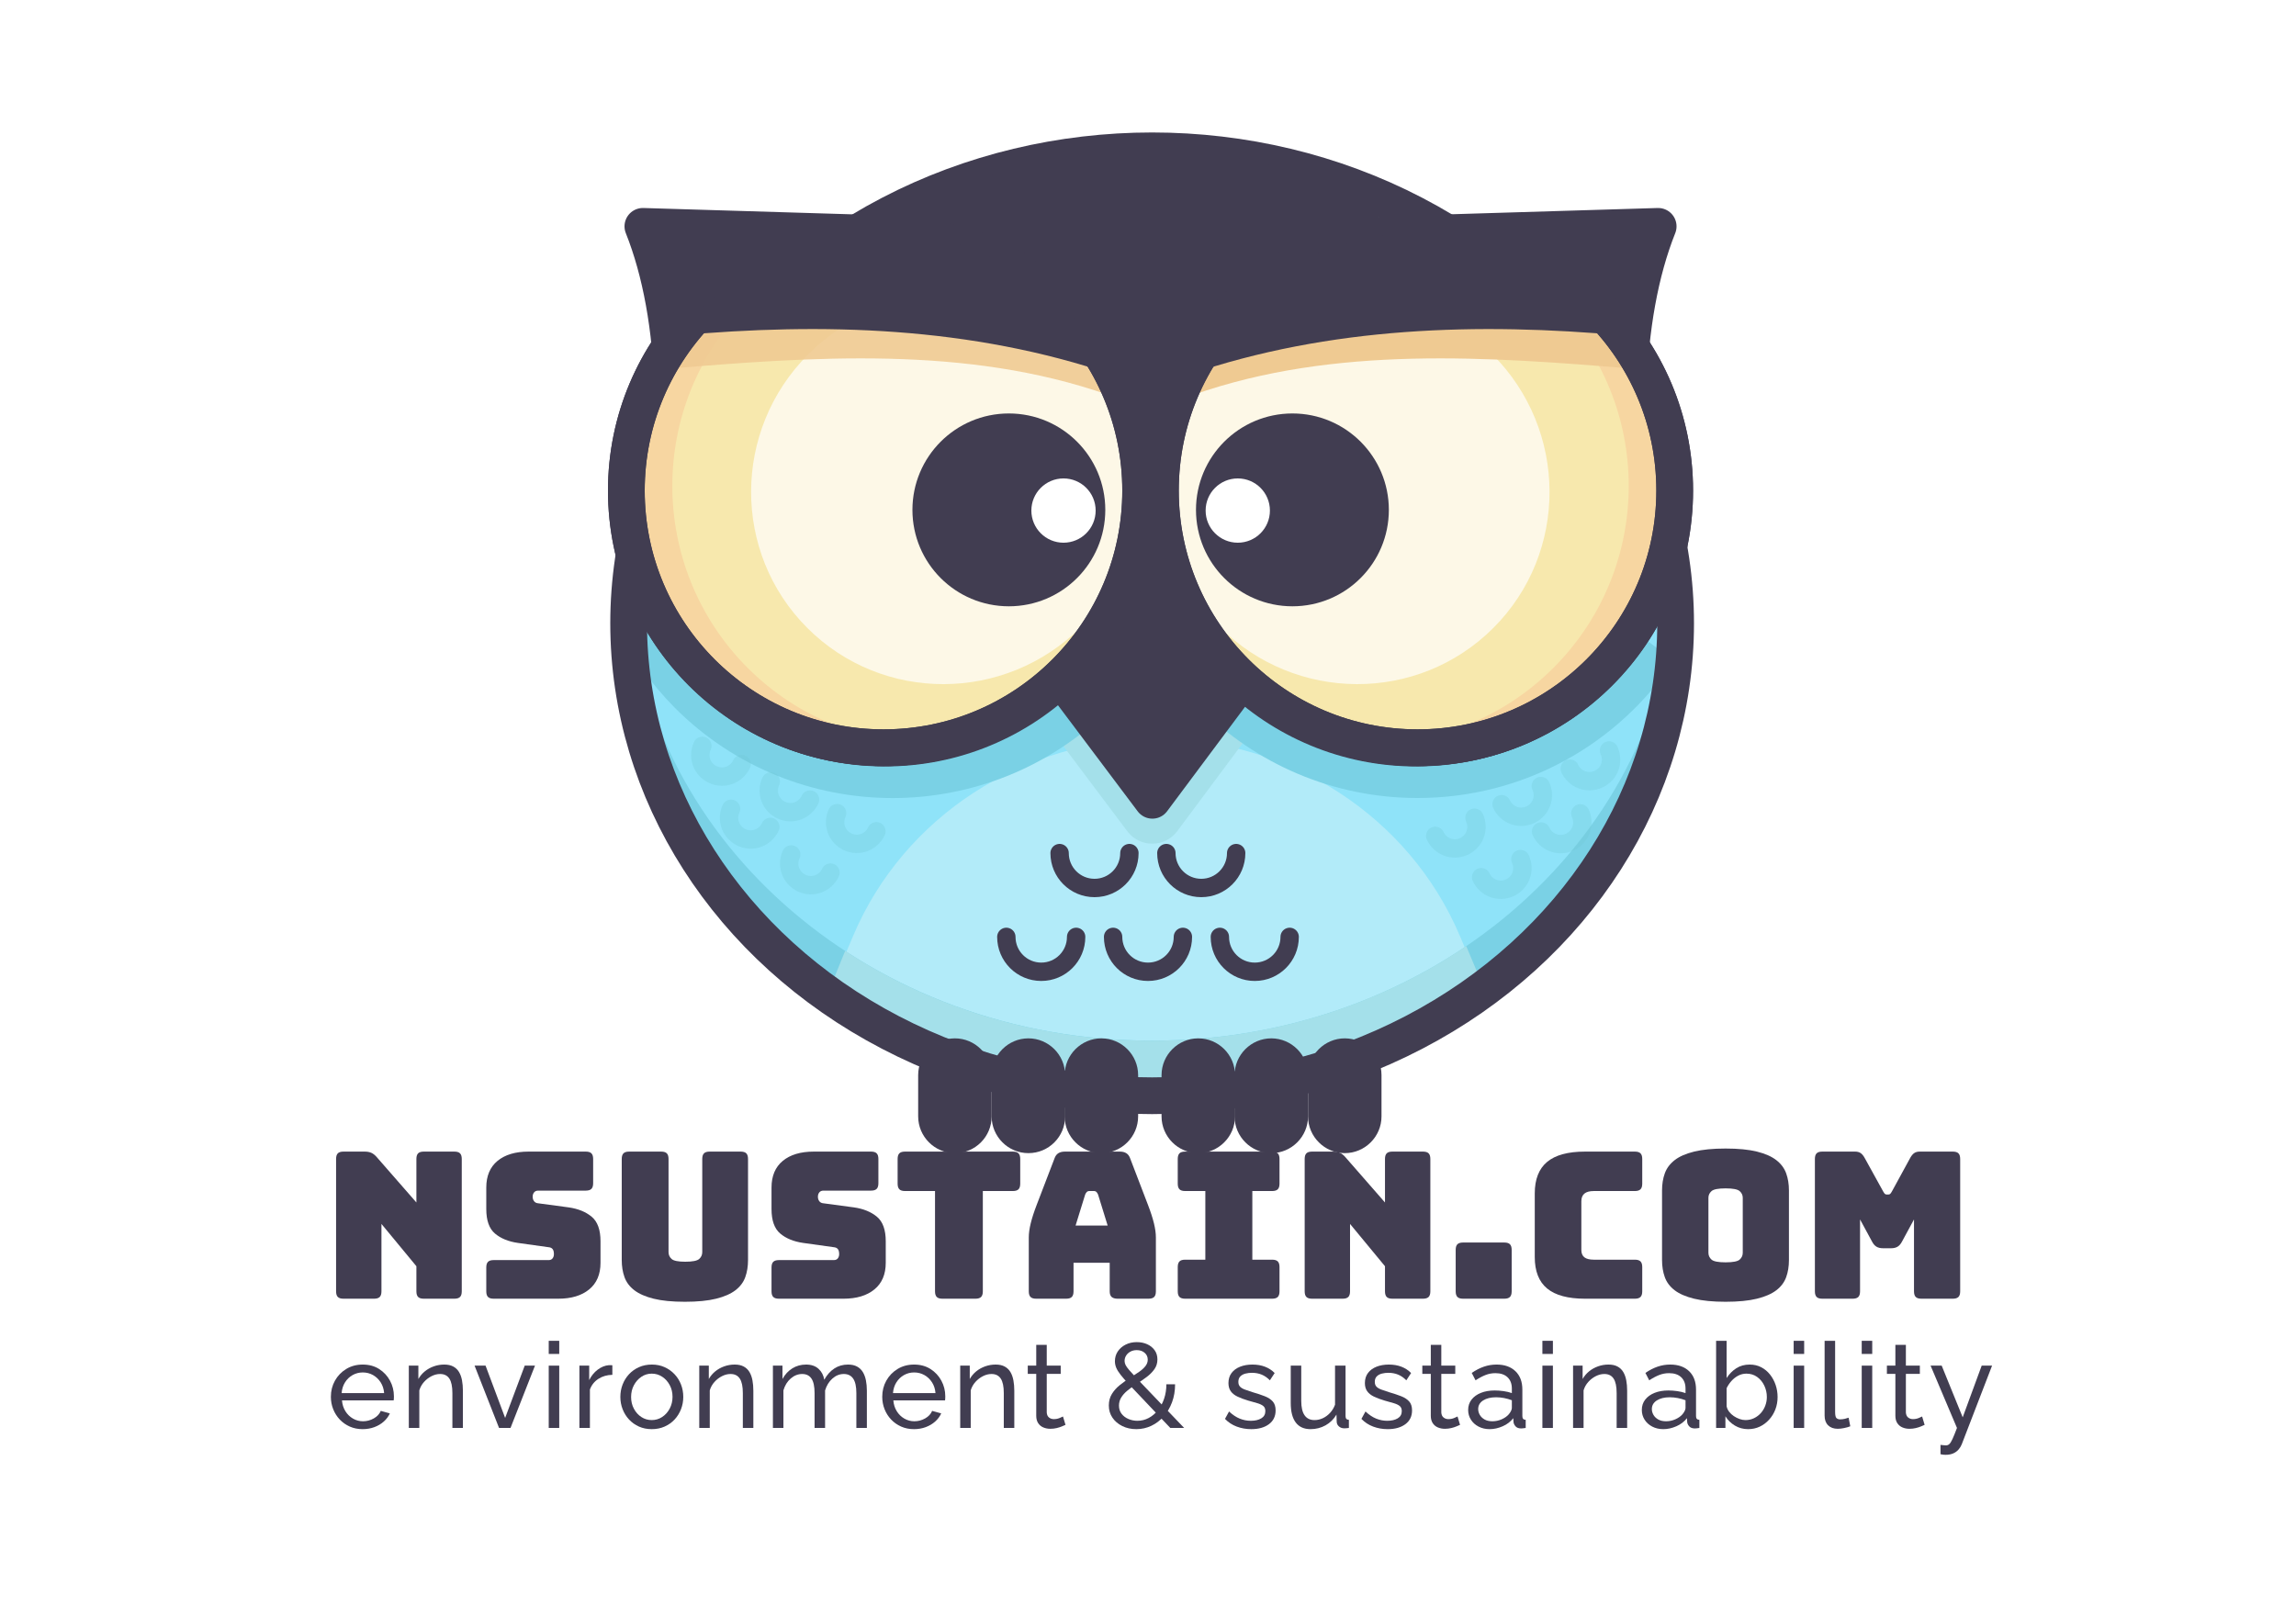 <?xml version="1.0" encoding="utf-8"?>
<svg viewBox="0 0 1000 700" style="enable-background:new 0 0 1000 1000;" xmlns="http://www.w3.org/2000/svg">
  <defs>
    <style type="text/css">
	.st0{opacity:0.7;fill:#FFFFFF;}
	.st1{fill:#413D51;}
	.st2{fill:#8FE3F9;}
	.st3{fill:#B2EBF9;}
	.st4{fill:#A4E0EA;}
	.st5{fill:#7AD1E5;}
	.st6{fill:none;stroke:#413D51;stroke-width:16;stroke-linecap:round;stroke-linejoin:round;stroke-miterlimit:10;}
	.st7{fill:#F7E8AD;}
	.st8{fill:#F7D6A1;}
	.st9{fill:#EFCA92;}
	.st10{fill:#FFFFFF;}
	.st11{opacity:0.89;fill:#EFCA92;}
	.st12{fill:none;stroke:#413D51;stroke-width:8;stroke-linecap:round;stroke-linejoin:round;stroke-miterlimit:10;}
	.st13{opacity:0.31;fill:none;stroke:#72C8D6;stroke-width:8;stroke-linecap:round;stroke-linejoin:round;stroke-miterlimit:10;}
</style>
  </defs>
  <rect class="st0" width="1000" height="700" style="opacity: 1;"/>
  <g transform="matrix(1, 0, 0, 1, 0, -216)">
    <ellipse id="XMLID_2_" class="st2" cx="501.8" cy="487.5" rx="228" ry="205.8"/>
    <ellipse id="XMLID_188_" class="st2" cx="501.8" cy="487.5" rx="228" ry="205.8"/>
    <path id="XMLID_193_" class="st3" d="M507.8,689.3c52.1,0,100.1-15.3,138.5-41l-10.5-24.7c-22-51.9-74.2-85.8-132.1-85.8l0,0 c-57.9,0-110.1,33.9-132.1,85.8l-8.6,20.4C402.3,672.3,452.8,689.3,507.8,689.3z"/>
    <path id="XMLID_189_" class="st4" d="M501.7,470.3l-43.6,64l32.9,43.8c5.4,7.2,16.3,7.2,21.7,0l32.6-43.8L501.7,470.3z"/>
    <path id="XMLID_192_" class="st5" d="M501.8,669.3c-121.5,0-220.7-85.7-227.6-193.8c-0.3,4-0.4,8-0.4,12 c0,113.6,102.1,205.8,228,205.8s228-92.1,228-205.8c0-4-0.1-8-0.4-12C722.5,583.6,623.2,669.3,501.8,669.3z"/>
    <path id="XMLID_76_" class="st4" d="M638.6,628.1c-38.1,25.8-85.5,41.2-136.8,41.2c-50,0-96.2-14.5-133.7-39.1l-5,12.3 c39.4,29.2,89.8,46.8,144.8,46.8c49.7,0,95.7-14.4,133.2-38.8c1.8-1.2,3.5-2.5,5.3-3.8L638.6,628.1z"/>
    <path id="XMLID_186_" class="st5" d="M268.2,488.2c6.4,13.1,15,25.3,25.8,36.2c52.3,52.3,137.2,52.3,189.5,0 c43.8-43.8,50.9-110.3,21.5-161.5"/>
    <path id="XMLID_185_" class="st5" d="M729,503.8c-24,36.1-65,59.8-111.6,59.8c-74,0-134-60-134-134c0-33,11.9-63.2,31.7-86.6"/>
    <ellipse id="XMLID_75_" class="st6" cx="501.8" cy="487.5" rx="228" ry="205.8"/>
    <polygon id="XMLID_74_" class="st1" points="501.7,442.3 458.1,506.3 501.9,564.6 545.4,506.3 &#9;"/>
    <polygon id="XMLID_73_" class="st6" points="501.7,442.3 458.1,506.3 501.9,564.6 545.4,506.3 &#9;"/>
    <path id="XMLID_72_" class="st1" d="M600.7,303.9c-30-14-64.1-21.9-100-21.9s-70,7.9-100,21.9v140.1h200V303.9z"/>
    <g id="XMLID_58_">
      <path id="XMLID_71_" class="st1" d="M613.5,317.9l108.7-3.3c-15.7,39.3-17.8,98.4-4.1,163c-17.4,36.8-54.4,62.9-97.9,64.2l0,0 c-61.8,1.9-113.5-46.7-115.3-108.6l0,0C503,371.4,551.6,319.8,613.5,317.9z"/>
      <path id="XMLID_70_" class="st6" d="M613.5,317.9l108.7-3.3c-15.7,39.3-17.8,98.4-4.1,163c-17.4,36.8-54.4,62.9-97.9,64.2l0,0 c-61.8,1.9-113.5-46.7-115.3-108.6l0,0C503,371.4,551.6,319.8,613.5,317.9z"/>
      <circle id="XMLID_69_" class="st7" cx="617.4" cy="429.7" r="112"/>
      <circle id="XMLID_5_" class="st7" cx="617.4" cy="429.7" r="112"/>
      <path id="XMLID_86_" class="st8" d="M696.6,350.5c-21.5-21.5-49.7-32.4-77.9-32.8c21.2,4.1,41.5,14.3,57.9,30.8 c43.7,43.7,43.7,114.6,0,158.4c-22.2,22.2-51.4,33.1-80.4,32.8c35.3,6.8,73.1-3.5,100.4-30.8C740.3,465.1,740.3,394.2,696.6,350.5 z"/>
      <ellipse id="XMLID_3_" transform="matrix(0.707 -0.707 0.707 0.707 -130.825 543.544)" class="st0" cx="590.7" cy="429.7" rx="84" ry="84.6"/>
      <path id="XMLID_12_" class="st9" d="M711.4,376.6c-3.1-4-9.1-15-12.8-18.7c-44-43.4-114.9-43-158.3,1.1 c-8.6,8.7-15.5,18.5-20.6,29C581.4,366.3,649,371.5,711.4,376.6z"/>
      <circle id="XMLID_68_" class="st6" cx="617.4" cy="429.7" r="112"/>
      <circle id="XMLID_67_" class="st6" cx="617.4" cy="429.7" r="112"/>
      <path id="XMLID_66_" class="st1" d="M706.7,362.1c-3.1-4-6.4-7.9-10.1-11.6c-43.7-43.7-114.6-43.7-158.4,0 c-8.7,8.7-15.6,18.4-20.8,28.8C579.4,358.1,644.3,356.5,706.7,362.1z"/>
      <circle id="XMLID_57_" class="st1" cx="562.9" cy="438.1" r="42"/>
      <circle id="XMLID_56_" class="st10" cx="539.1" cy="438.4" r="14"/>
    </g>
    <g id="XMLID_26_">
      <path id="XMLID_89_" class="st1" d="M388.8,317.9L280,314.6c15.7,39.3,17.8,98.4,4.1,163c17.4,36.8,54.4,62.9,97.9,64.2l0,0 c61.8,1.9,113.5-46.7,115.3-108.6l0,0C499.2,371.4,450.6,319.8,388.8,317.9z"/>
      <path id="XMLID_88_" class="st6" d="M388.8,317.9L280,314.6c15.7,39.3,17.8,98.4,4.1,163c17.4,36.8,54.4,62.9,97.9,64.2l0,0 c61.8,1.9,113.5-46.7,115.3-108.6l0,0C499.2,371.4,450.6,319.8,388.8,317.9z"/>
      <circle id="XMLID_87_" class="st7" cx="384.8" cy="429.7" r="112"/>
      <circle id="XMLID_84_" class="st7" cx="384.8" cy="429.7" r="112"/>
      <path id="XMLID_65_" class="st8" d="M305.6,350.5c21.5-21.5,49.7-32.4,77.9-32.8c-21.2,4.1-41.5,14.3-57.9,30.8 c-43.7,43.7-43.7,114.6,0,158.4c22.2,22.2,51.4,33.1,80.4,32.8c-35.3,6.8-73.1-3.5-100.4-30.8 C261.9,465.1,261.9,394.2,305.6,350.5z"/>
      <ellipse id="XMLID_64_" transform="matrix(0.707 -0.707 0.707 0.707 -183.302 416.852)" class="st0" cx="411.5" cy="429.7" rx="84.6" ry="84"/>
      <path id="XMLID_63_" class="st11" d="M290.9,376.6c3.1-4,9.1-15,12.8-18.7c44-43.4,114.9-43,158.3,1.1c8.6,8.7,15.5,18.5,20.6,29 C420.8,366.3,353.2,371.5,290.9,376.6z"/>
      <circle id="XMLID_62_" class="st6" cx="384.8" cy="429.7" r="112"/>
      <circle id="XMLID_61_" class="st6" cx="384.8" cy="429.7" r="112"/>
      <path id="XMLID_60_" class="st1" d="M295.6,362.1c3.1-4,6.4-7.9,10.1-11.6c43.7-43.7,114.6-43.7,158.4,0 c8.7,8.7,15.6,18.4,20.8,28.8C422.9,358.1,357.9,356.5,295.6,362.1z"/>
      <circle id="XMLID_59_" class="st1" cx="439.4" cy="438.1" r="42"/>
      <circle id="XMLID_37_" class="st10" cx="463.2" cy="438.4" r="14"/>
    </g>
    <path id="XMLID_19_" class="st1" d="M447.9,718.3L447.9,718.3c-8.8,0-16-7.2-16-16v-18c0-8.8,7.2-16,16-16h0c8.8,0,16,7.2,16,16v18 C463.9,711.1,456.8,718.3,447.9,718.3z"/>
    <path id="XMLID_17_" class="st1" d="M415.9,718.3L415.9,718.3c-8.8,0-16-7.2-16-16v-18c0-8.8,7.2-16,16-16h0c8.8,0,16,7.2,16,16v18 C431.9,711.1,424.8,718.3,415.9,718.3z"/>
    <path id="XMLID_16_" class="st1" d="M479.7,718.3L479.7,718.3c-8.8,0-16-7.2-16-16v-18c0-8.8,7.2-16,16-16h0c8.8,0,16,7.2,16,16v18 C495.7,711.1,488.5,718.3,479.7,718.3z"/>
    <path id="XMLID_15_" class="st1" d="M521.9,718.3L521.9,718.3c-8.8,0-16-7.2-16-16v-18c0-8.8,7.2-16,16-16h0c8.8,0,16,7.2,16,16v18 C537.9,711.1,530.7,718.3,521.9,718.3z"/>
    <path id="XMLID_14_" class="st1" d="M553.7,718.3L553.7,718.3c-8.8,0-16-7.2-16-16v-18c0-8.8,7.2-16,16-16h0c8.8,0,16,7.2,16,16v18 C569.7,711.1,562.5,718.3,553.7,718.3z"/>
    <path id="XMLID_13_" class="st1" d="M585.7,718.3L585.7,718.3c-8.8,0-16-7.2-16-16v-18c0-8.8,7.2-16,16-16h0c8.8,0,16,7.2,16,16v18 C601.7,711.1,594.5,718.3,585.7,718.3z"/>
    <path id="XMLID_11_" class="st12" d="M491.9,587.6c0,8.4-6.8,15.2-15.2,15.2c-8.4,0-15.2-6.8-15.2-15.2"/>
    <path id="XMLID_9_" class="st12" d="M538.4,587.6c0,8.4-6.8,15.2-15.2,15.2c-8.4,0-15.2-6.8-15.2-15.2"/>
    <path id="XMLID_10_" class="st13" d="M323,548.8c-2.2,4.7-7.7,6.8-12.5,4.6s-6.8-7.7-4.6-12.5"/>
    <path id="XMLID_1_" class="st13" d="M352.8,564.3c-2.2,4.7-7.7,6.8-12.5,4.6c-4.7-2.2-6.8-7.7-4.6-12.5"/>
    <path id="XMLID_78_" class="st13" d="M335.5,576.2c-2.2,4.7-7.7,6.8-12.5,4.6c-4.7-2.2-6.8-7.7-4.6-12.5"/>
    <path id="XMLID_77_" class="st13" d="M361.7,596.1c-2.2,4.7-7.7,6.8-12.5,4.6c-4.7-2.2-6.8-7.7-4.6-12.5"/>
    <path id="XMLID_79_" class="st13" d="M381.7,578.1c-2.2,4.7-7.7,6.8-12.5,4.6c-4.7-2.2-6.8-7.7-4.6-12.5"/>
    <path id="XMLID_85_" class="st13" d="M683.7,550.8c2.2,4.7,7.7,6.8,12.5,4.6s6.8-7.7,4.6-12.5"/>
    <path id="XMLID_83_" class="st13" d="M654,566.3c2.2,4.7,7.7,6.8,12.5,4.6c4.7-2.2,6.8-7.7,4.6-12.5"/>
    <path id="XMLID_82_" class="st13" d="M671.2,578.2c2.2,4.7,7.7,6.8,12.5,4.6c4.7-2.2,6.8-7.7,4.6-12.5"/>
    <path id="XMLID_81_" class="st13" d="M645.1,598.1c2.2,4.7,7.7,6.8,12.5,4.6c4.7-2.2,6.8-7.7,4.6-12.5"/>
    <path id="XMLID_80_" class="st13" d="M625.1,580.1c2.2,4.7,7.7,6.8,12.5,4.6c4.7-2.2,6.8-7.7,4.6-12.5"/>
    <path id="XMLID_8_" class="st12" d="M468.7,624.1c0,8.4-6.8,15.2-15.2,15.2c-8.4,0-15.2-6.8-15.2-15.2"/>
    <path id="XMLID_7_" class="st12" d="M515.2,624.1c0,8.4-6.8,15.2-15.2,15.2s-15.2-6.8-15.2-15.2"/>
    <path id="XMLID_6_" class="st12" d="M561.7,624.1c0,8.4-6.8,15.2-15.2,15.2c-8.4,0-15.2-6.8-15.2-15.2"/>
  </g>
  <path d="M 162.934 565.709 L 149.584 565.709 Q 147.893 565.709 147.136 564.952 Q 146.38 564.196 146.38 562.505 L 146.38 504.833 Q 146.38 503.142 147.136 502.385 Q 147.893 501.629 149.584 501.629 L 158.84 501.629 Q 160.531 501.629 161.732 502.163 Q 162.934 502.697 164.091 504.032 L 181.357 523.79 L 181.357 504.833 Q 181.357 503.142 182.113 502.385 Q 182.87 501.629 184.561 501.629 L 197.911 501.629 Q 199.602 501.629 200.358 502.385 Q 201.115 503.142 201.115 504.833 L 201.115 562.505 Q 201.115 564.196 200.358 564.952 Q 199.602 565.709 197.911 565.709 L 184.561 565.709 Q 182.87 565.709 182.113 564.952 Q 181.357 564.196 181.357 562.505 L 181.357 551.558 L 166.138 533.135 L 166.138 562.505 Q 166.138 564.196 165.381 564.952 Q 164.625 565.709 162.934 565.709 Z" style="fill: rgb(65, 61, 81); white-space: pre;"/>
  <path d="M 243.122 565.709 L 214.998 565.709 Q 213.307 565.709 212.55 564.952 Q 211.794 564.196 211.794 562.505 L 211.794 552.092 Q 211.794 550.401 212.55 549.644 Q 213.307 548.888 214.998 548.888 L 238.939 548.888 Q 240.096 548.888 240.674 548.131 Q 241.253 547.375 241.253 546.307 Q 241.253 544.794 240.674 544.082 Q 240.096 543.37 238.939 543.281 L 225.589 541.412 Q 219.359 540.522 215.576 537.318 Q 211.794 534.114 211.794 526.638 L 211.794 517.293 Q 211.794 509.728 216.689 505.678 Q 221.584 501.629 230.217 501.629 L 255.137 501.629 Q 256.828 501.629 257.584 502.385 Q 258.341 503.142 258.341 504.833 L 258.341 515.424 Q 258.341 517.115 257.584 517.871 Q 256.828 518.628 255.137 518.628 L 234.4 518.628 Q 233.243 518.628 232.62 519.384 Q 231.997 520.141 231.997 521.298 Q 231.997 522.455 232.62 523.256 Q 233.243 524.057 234.4 524.146 L 247.661 525.926 Q 253.891 526.816 257.718 530.02 Q 261.545 533.224 261.545 540.7 L 261.545 550.045 Q 261.545 557.61 256.605 561.659 Q 251.666 565.709 243.122 565.709 Z" style="fill: rgb(65, 61, 81); white-space: pre;"/>
  <path d="M 325.796 548.888 Q 325.796 552.982 324.595 556.319 Q 323.393 559.657 320.323 562.015 Q 317.252 564.374 311.912 565.709 Q 306.572 567.044 298.295 567.044 Q 290.018 567.044 284.678 565.709 Q 279.338 564.374 276.268 562.015 Q 273.197 559.657 271.996 556.319 Q 270.794 552.982 270.794 548.888 L 270.794 504.833 Q 270.794 503.142 271.551 502.385 Q 272.307 501.629 273.998 501.629 L 287.971 501.629 Q 289.662 501.629 290.419 502.385 Q 291.175 503.142 291.175 504.833 L 291.175 545.417 Q 291.175 547.197 292.51 548.398 Q 293.845 549.6 298.473 549.6 Q 303.19 549.6 304.525 548.398 Q 305.86 547.197 305.86 545.417 L 305.86 504.833 Q 305.86 503.142 306.617 502.385 Q 307.373 501.629 309.064 501.629 L 322.592 501.629 Q 324.283 501.629 325.04 502.385 Q 325.796 503.142 325.796 504.833 Z" style="fill: rgb(65, 61, 81); white-space: pre;"/>
  <path d="M 367.356 565.709 L 339.232 565.709 Q 337.541 565.709 336.785 564.952 Q 336.028 564.196 336.028 562.505 L 336.028 552.092 Q 336.028 550.401 336.785 549.644 Q 337.541 548.888 339.232 548.888 L 363.173 548.888 Q 364.33 548.888 364.909 548.131 Q 365.487 547.375 365.487 546.307 Q 365.487 544.794 364.909 544.082 Q 364.33 543.37 363.173 543.281 L 349.823 541.412 Q 343.593 540.522 339.811 537.318 Q 336.028 534.114 336.028 526.638 L 336.028 517.293 Q 336.028 509.728 340.923 505.678 Q 345.818 501.629 354.451 501.629 L 379.371 501.629 Q 381.062 501.629 381.819 502.385 Q 382.575 503.142 382.575 504.833 L 382.575 515.424 Q 382.575 517.115 381.819 517.871 Q 381.062 518.628 379.371 518.628 L 358.634 518.628 Q 357.477 518.628 356.854 519.384 Q 356.231 520.141 356.231 521.298 Q 356.231 522.455 356.854 523.256 Q 357.477 524.057 358.634 524.146 L 371.895 525.926 Q 378.125 526.816 381.952 530.02 Q 385.779 533.224 385.779 540.7 L 385.779 550.045 Q 385.779 557.61 380.84 561.659 Q 375.9 565.709 367.356 565.709 Z" style="fill: rgb(65, 61, 81); white-space: pre;"/>
  <path d="M 424.859 565.709 L 410.441 565.709 Q 408.75 565.709 407.993 564.952 Q 407.237 564.196 407.237 562.505 L 407.237 518.806 L 394.154 518.806 Q 392.463 518.806 391.706 518.049 Q 390.95 517.293 390.95 515.602 L 390.95 504.833 Q 390.95 503.142 391.706 502.385 Q 392.463 501.629 394.154 501.629 L 441.146 501.629 Q 442.837 501.629 443.593 502.385 Q 444.35 503.142 444.35 504.833 L 444.35 515.602 Q 444.35 517.293 443.593 518.049 Q 442.837 518.806 441.146 518.806 L 428.063 518.806 L 428.063 562.505 Q 428.063 564.196 427.306 564.952 Q 426.55 565.709 424.859 565.709 Z" style="fill: rgb(65, 61, 81); white-space: pre;"/>
  <path d="M 472.64 520.319 L 468.457 533.847 L 482.43 533.847 L 478.247 520.319 Q 477.891 519.518 477.491 519.162 Q 477.09 518.806 476.556 518.806 L 474.331 518.806 Q 473.797 518.806 473.397 519.162 Q 472.996 519.518 472.64 520.319 Z M 467.567 562.505 Q 467.567 564.196 466.811 564.952 Q 466.054 565.709 464.363 565.709 L 451.28 565.709 Q 449.589 565.709 448.833 564.952 Q 448.076 564.196 448.076 562.505 L 448.076 539.009 Q 448.076 536.339 448.922 532.868 Q 449.767 529.397 451.547 524.769 L 459.29 504.566 Q 459.824 503.053 460.937 502.341 Q 462.049 501.629 463.829 501.629 L 487.77 501.629 Q 489.461 501.629 490.574 502.341 Q 491.686 503.053 492.22 504.566 L 499.963 524.769 Q 501.743 529.397 502.589 532.868 Q 503.434 536.339 503.434 539.009 L 503.434 562.505 Q 503.434 564.196 502.678 564.952 Q 501.921 565.709 500.23 565.709 L 486.791 565.709 Q 485.011 565.709 484.166 564.952 Q 483.32 564.196 483.32 562.505 L 483.32 550.045 L 467.567 550.045 Z" style="fill: rgb(65, 61, 81); white-space: pre;"/>
  <path d="M 516.16 565.709 Q 514.469 565.709 513.713 564.952 Q 512.956 564.196 512.956 562.505 L 512.956 551.914 Q 512.956 550.223 513.713 549.466 Q 514.469 548.71 516.16 548.71 L 524.971 548.71 L 524.971 518.806 L 516.16 518.806 Q 514.469 518.806 513.713 518.049 Q 512.956 517.293 512.956 515.602 L 512.956 504.833 Q 512.956 503.142 513.713 502.385 Q 514.469 501.629 516.16 501.629 L 554.074 501.629 Q 555.765 501.629 556.522 502.385 Q 557.278 503.142 557.278 504.833 L 557.278 515.602 Q 557.278 517.293 556.522 518.049 Q 555.765 518.806 554.074 518.806 L 545.441 518.806 L 545.441 548.71 L 554.074 548.71 Q 555.765 548.71 556.522 549.466 Q 557.278 550.223 557.278 551.914 L 557.278 562.505 Q 557.278 564.196 556.522 564.952 Q 555.765 565.709 554.074 565.709 Z" style="fill: rgb(65, 61, 81); white-space: pre;"/>
  <path d="M 584.793 565.709 L 571.443 565.709 Q 569.752 565.709 568.996 564.952 Q 568.239 564.196 568.239 562.505 L 568.239 504.833 Q 568.239 503.142 568.996 502.385 Q 569.752 501.629 571.443 501.629 L 580.699 501.629 Q 582.39 501.629 583.592 502.163 Q 584.793 502.697 585.95 504.032 L 603.216 523.79 L 603.216 504.833 Q 603.216 503.142 603.973 502.385 Q 604.729 501.629 606.42 501.629 L 619.77 501.629 Q 621.461 501.629 622.218 502.385 Q 622.974 503.142 622.974 504.833 L 622.974 562.505 Q 622.974 564.196 622.218 564.952 Q 621.461 565.709 619.77 565.709 L 606.42 565.709 Q 604.729 565.709 603.973 564.952 Q 603.216 564.196 603.216 562.505 L 603.216 551.558 L 587.997 533.135 L 587.997 562.505 Q 587.997 564.196 587.241 564.952 Q 586.484 565.709 584.793 565.709 Z" style="fill: rgb(65, 61, 81); white-space: pre;"/>
  <path d="M 655.191 565.709 L 637.213 565.709 Q 635.522 565.709 634.766 564.952 Q 634.009 564.196 634.009 562.505 L 634.009 544.438 Q 634.009 542.747 634.766 541.99 Q 635.522 541.234 637.213 541.234 L 655.191 541.234 Q 656.882 541.234 657.639 541.99 Q 658.395 542.747 658.395 544.438 L 658.395 562.505 Q 658.395 564.196 657.639 564.952 Q 656.882 565.709 655.191 565.709 Z" style="fill: rgb(65, 61, 81); white-space: pre;"/>
  <path d="M 712.058 565.709 L 690.342 565.709 Q 679.217 565.709 673.832 561.259 Q 668.448 556.809 668.448 547.553 L 668.448 519.874 Q 668.448 510.618 673.832 506.123 Q 679.217 501.629 690.342 501.629 L 712.058 501.629 Q 713.749 501.629 714.505 502.385 Q 715.262 503.142 715.262 504.833 L 715.262 515.602 Q 715.262 517.293 714.505 518.049 Q 713.749 518.806 712.058 518.806 L 694.169 518.806 Q 691.41 518.806 690.075 519.918 Q 688.74 521.031 688.74 523.256 L 688.74 544.438 Q 688.74 546.663 690.075 547.686 Q 691.41 548.71 694.169 548.71 L 712.058 548.71 Q 713.749 548.71 714.505 549.466 Q 715.262 550.223 715.262 551.914 L 715.262 562.505 Q 715.262 564.196 714.505 564.952 Q 713.749 565.709 712.058 565.709 Z" style="fill: rgb(65, 61, 81); white-space: pre;"/>
  <path d="M 779.154 548.888 Q 779.154 552.982 777.953 556.319 Q 776.751 559.657 773.681 562.015 Q 770.61 564.374 765.226 565.709 Q 759.841 567.044 751.564 567.044 Q 743.287 567.044 737.858 565.709 Q 732.429 564.374 729.359 562.015 Q 726.288 559.657 725.087 556.319 Q 723.885 552.982 723.885 548.888 L 723.885 518.539 Q 723.885 514.445 725.087 511.107 Q 726.288 507.77 729.359 505.367 Q 732.429 502.964 737.858 501.629 Q 743.287 500.294 751.564 500.294 Q 759.841 500.294 765.226 501.629 Q 770.61 502.964 773.681 505.367 Q 776.751 507.77 777.953 511.107 Q 779.154 514.445 779.154 518.539 Z M 744.088 545.684 Q 744.088 547.464 745.423 548.665 Q 746.758 549.867 751.564 549.867 Q 756.37 549.867 757.705 548.665 Q 759.04 547.464 759.04 545.684 L 759.04 521.743 Q 759.04 520.052 757.705 518.85 Q 756.37 517.649 751.564 517.649 Q 746.758 517.649 745.423 518.85 Q 744.088 520.052 744.088 521.743 Z" style="fill: rgb(65, 61, 81); white-space: pre;"/>
  <path d="M 806.923 565.709 L 793.662 565.709 Q 791.971 565.709 791.215 564.952 Q 790.458 564.196 790.458 562.505 L 790.458 504.833 Q 790.458 503.142 791.215 502.385 Q 791.971 501.629 793.662 501.629 L 807.991 501.629 Q 809.415 501.629 810.35 502.252 Q 811.284 502.875 812.085 504.299 L 820.095 518.806 Q 820.54 519.607 820.852 519.963 Q 821.163 520.319 821.697 520.319 L 822.498 520.319 Q 823.032 520.319 823.344 519.963 Q 823.655 519.607 824.1 518.806 L 832.021 504.299 Q 832.822 502.875 833.757 502.252 Q 834.691 501.629 836.115 501.629 L 850.533 501.629 Q 852.224 501.629 852.981 502.385 Q 853.737 503.142 853.737 504.833 L 853.737 562.505 Q 853.737 564.196 852.981 564.952 Q 852.224 565.709 850.533 565.709 L 836.827 565.709 Q 835.136 565.709 834.38 564.952 Q 833.623 564.196 833.623 562.505 L 833.623 531.177 L 828.372 540.878 Q 827.571 542.391 826.459 543.058 Q 825.346 543.726 823.655 543.726 L 820.095 543.726 Q 818.404 543.726 817.292 543.058 Q 816.179 542.391 815.378 540.878 L 810.127 531.177 L 810.127 562.505 Q 810.127 564.196 809.371 564.952 Q 808.614 565.709 806.923 565.709 Z" style="fill: rgb(65, 61, 81); white-space: pre;"/>
  <path d="M 157.943 622.528 Q 154.875 622.528 152.353 621.41 Q 149.831 620.292 147.985 618.342 Q 146.139 616.392 145.125 613.844 Q 144.111 611.296 144.111 608.436 Q 144.111 604.588 145.879 601.416 Q 147.647 598.244 150.793 596.32 Q 153.939 594.396 157.995 594.396 Q 162.103 594.396 165.145 596.346 Q 168.187 598.296 169.877 601.442 Q 171.567 604.588 171.567 608.228 Q 171.567 608.748 171.541 609.242 Q 171.515 609.736 171.463 609.996 L 148.947 609.996 Q 149.155 612.648 150.429 614.702 Q 151.703 616.756 153.731 617.926 Q 155.759 619.096 158.099 619.096 Q 160.595 619.096 162.805 617.848 Q 165.015 616.6 165.847 614.572 L 169.799 615.664 Q 168.915 617.64 167.173 619.2 Q 165.431 620.76 163.065 621.644 Q 160.699 622.528 157.943 622.528 Z M 148.791 606.824 L 167.303 606.824 Q 167.095 604.172 165.795 602.144 Q 164.495 600.116 162.467 598.972 Q 160.439 597.828 157.995 597.828 Q 155.603 597.828 153.575 598.972 Q 151.547 600.116 150.273 602.144 Q 148.999 604.172 148.791 606.824 Z" style="fill: rgb(65, 61, 81); white-space: pre;"/>
  <path d="M 201.612 622.008 L 197.036 622.008 L 197.036 606.824 Q 197.036 602.508 195.71 600.506 Q 194.384 598.504 191.68 598.504 Q 189.808 598.504 187.962 599.44 Q 186.116 600.376 184.686 601.962 Q 183.256 603.548 182.632 605.628 L 182.632 622.008 L 178.056 622.008 L 178.056 594.864 L 182.216 594.864 L 182.216 600.688 Q 183.308 598.764 185.024 597.36 Q 186.74 595.956 188.924 595.176 Q 191.108 594.396 193.5 594.396 Q 195.84 594.396 197.426 595.254 Q 199.012 596.112 199.922 597.646 Q 200.832 599.18 201.222 601.26 Q 201.612 603.34 201.612 605.784 Z" style="fill: rgb(65, 61, 81); white-space: pre;"/>
  <path d="M 217.356 622.008 L 206.696 594.864 L 211.48 594.864 L 220.008 617.64 L 228.536 594.864 L 233.008 594.864 L 222.348 622.008 Z" style="fill: rgb(65, 61, 81); white-space: pre;"/>
  <path d="M 238.993 622.008 L 238.993 594.864 L 243.569 594.864 L 243.569 622.008 Z M 238.993 589.768 L 238.993 584.048 L 243.569 584.048 L 243.569 589.768 Z" style="fill: rgb(65, 61, 81); white-space: pre;"/>
  <path d="M 266.705 598.868 Q 263.273 598.92 260.647 600.61 Q 258.021 602.3 256.929 605.264 L 256.929 622.008 L 252.353 622.008 L 252.353 594.864 L 256.617 594.864 L 256.617 601.156 Q 258.021 598.348 260.335 596.606 Q 262.649 594.864 265.197 594.656 Q 265.717 594.656 266.081 594.656 Q 266.445 594.656 266.705 594.708 Z" style="fill: rgb(65, 61, 81); white-space: pre;"/>
  <path d="M 283.865 622.528 Q 280.797 622.528 278.301 621.41 Q 275.805 620.292 273.985 618.342 Q 272.165 616.392 271.177 613.844 Q 270.189 611.296 270.189 608.488 Q 270.189 605.628 271.177 603.08 Q 272.165 600.532 273.985 598.582 Q 275.805 596.632 278.327 595.514 Q 280.849 594.396 283.917 594.396 Q 286.933 594.396 289.429 595.514 Q 291.925 596.632 293.771 598.582 Q 295.617 600.532 296.605 603.08 Q 297.593 605.628 297.593 608.488 Q 297.593 611.296 296.605 613.844 Q 295.617 616.392 293.797 618.342 Q 291.977 620.292 289.455 621.41 Q 286.933 622.528 283.865 622.528 Z M 274.869 608.54 Q 274.869 611.348 276.091 613.636 Q 277.313 615.924 279.341 617.25 Q 281.369 618.576 283.865 618.576 Q 286.361 618.576 288.415 617.224 Q 290.469 615.872 291.691 613.558 Q 292.913 611.244 292.913 608.436 Q 292.913 605.628 291.691 603.34 Q 290.469 601.052 288.415 599.7 Q 286.361 598.348 283.865 598.348 Q 281.369 598.348 279.341 599.726 Q 277.313 601.104 276.091 603.392 Q 274.869 605.68 274.869 608.54 Z" style="fill: rgb(65, 61, 81); white-space: pre;"/>
  <path d="M 328.112 622.008 L 323.536 622.008 L 323.536 606.824 Q 323.536 602.508 322.21 600.506 Q 320.884 598.504 318.18 598.504 Q 316.308 598.504 314.462 599.44 Q 312.616 600.376 311.186 601.962 Q 309.756 603.548 309.132 605.628 L 309.132 622.008 L 304.556 622.008 L 304.556 594.864 L 308.716 594.864 L 308.716 600.688 Q 309.808 598.764 311.524 597.36 Q 313.24 595.956 315.424 595.176 Q 317.608 594.396 320 594.396 Q 322.34 594.396 323.926 595.254 Q 325.512 596.112 326.422 597.646 Q 327.332 599.18 327.722 601.26 Q 328.112 603.34 328.112 605.784 Z" style="fill: rgb(65, 61, 81); white-space: pre;"/>
  <path d="M 377.558 622.008 L 372.982 622.008 L 372.982 606.824 Q 372.982 602.56 371.604 600.532 Q 370.226 598.504 367.522 598.504 Q 364.766 598.504 362.53 600.506 Q 360.294 602.508 359.358 605.68 L 359.358 622.008 L 354.782 622.008 L 354.782 606.824 Q 354.782 602.508 353.43 600.506 Q 352.078 598.504 349.374 598.504 Q 346.67 598.504 344.408 600.454 Q 342.146 602.404 341.21 605.628 L 341.21 622.008 L 336.634 622.008 L 336.634 594.864 L 340.794 594.864 L 340.794 600.688 Q 342.458 597.672 345.11 596.034 Q 347.762 594.396 351.09 594.396 Q 354.47 594.396 356.498 596.242 Q 358.526 598.088 358.994 601 Q 360.814 597.776 363.414 596.086 Q 366.014 594.396 369.342 594.396 Q 371.682 594.396 373.268 595.254 Q 374.854 596.112 375.79 597.646 Q 376.726 599.18 377.142 601.26 Q 377.558 603.34 377.558 605.784 Z" style="fill: rgb(65, 61, 81); white-space: pre;"/>
  <path d="M 398.084 622.528 Q 395.016 622.528 392.494 621.41 Q 389.972 620.292 388.126 618.342 Q 386.28 616.392 385.266 613.844 Q 384.252 611.296 384.252 608.436 Q 384.252 604.588 386.02 601.416 Q 387.788 598.244 390.934 596.32 Q 394.08 594.396 398.136 594.396 Q 402.244 594.396 405.286 596.346 Q 408.328 598.296 410.018 601.442 Q 411.708 604.588 411.708 608.228 Q 411.708 608.748 411.682 609.242 Q 411.656 609.736 411.604 609.996 L 389.088 609.996 Q 389.296 612.648 390.57 614.702 Q 391.844 616.756 393.872 617.926 Q 395.9 619.096 398.24 619.096 Q 400.736 619.096 402.946 617.848 Q 405.156 616.6 405.988 614.572 L 409.94 615.664 Q 409.056 617.64 407.314 619.2 Q 405.572 620.76 403.206 621.644 Q 400.84 622.528 398.084 622.528 Z M 388.932 606.824 L 407.444 606.824 Q 407.236 604.172 405.936 602.144 Q 404.636 600.116 402.608 598.972 Q 400.58 597.828 398.136 597.828 Q 395.744 597.828 393.716 598.972 Q 391.688 600.116 390.414 602.144 Q 389.14 604.172 388.932 606.824 Z" style="fill: rgb(65, 61, 81); white-space: pre;"/>
  <path d="M 441.768 622.008 L 437.192 622.008 L 437.192 606.824 Q 437.192 602.508 435.866 600.506 Q 434.54 598.504 431.836 598.504 Q 429.964 598.504 428.118 599.44 Q 426.272 600.376 424.842 601.962 Q 423.412 603.548 422.788 605.628 L 422.788 622.008 L 418.212 622.008 L 418.212 594.864 L 422.372 594.864 L 422.372 600.688 Q 423.464 598.764 425.18 597.36 Q 426.896 595.956 429.08 595.176 Q 431.264 594.396 433.656 594.396 Q 435.996 594.396 437.582 595.254 Q 439.168 596.112 440.078 597.646 Q 440.988 599.18 441.378 601.26 Q 441.768 603.34 441.768 605.784 Z" style="fill: rgb(65, 61, 81); white-space: pre;"/>
  <path d="M 464.065 620.656 Q 463.493 620.916 462.505 621.332 Q 461.517 621.748 460.217 622.06 Q 458.917 622.372 457.461 622.372 Q 455.797 622.372 454.393 621.774 Q 452.989 621.176 452.157 619.902 Q 451.325 618.628 451.325 616.704 L 451.325 598.452 L 447.633 598.452 L 447.633 594.864 L 451.325 594.864 L 451.325 585.816 L 455.901 585.816 L 455.901 594.864 L 461.985 594.864 L 461.985 598.452 L 455.901 598.452 L 455.901 615.3 Q 456.005 616.756 456.889 617.458 Q 457.773 618.16 458.969 618.16 Q 460.321 618.16 461.465 617.692 Q 462.609 617.224 462.973 617.016 Z" style="fill: rgb(65, 61, 81); white-space: pre;"/>
  <path d="M 509.718 622.008 L 491.622 602.924 Q 489.386 600.532 488.06 598.842 Q 486.734 597.152 486.162 595.774 Q 485.59 594.396 485.59 592.94 Q 485.59 590.548 486.838 588.676 Q 488.086 586.804 490.244 585.712 Q 492.402 584.62 495.106 584.62 Q 497.602 584.62 499.63 585.53 Q 501.658 586.44 502.88 588.13 Q 504.102 589.82 504.102 592.16 Q 504.102 594.552 502.802 596.398 Q 501.502 598.244 499.396 599.83 Q 497.29 601.416 494.742 603.028 Q 492.662 604.38 490.972 605.784 Q 489.282 607.188 488.32 608.774 Q 487.358 610.36 487.358 612.284 Q 487.358 614.364 488.502 615.846 Q 489.646 617.328 491.492 618.108 Q 493.338 618.888 495.366 618.888 Q 498.018 618.888 500.306 617.666 Q 502.594 616.444 504.336 614.26 Q 506.078 612.076 507.04 609.19 Q 508.002 606.304 508.002 602.976 L 511.798 602.976 Q 511.798 607.24 510.472 610.802 Q 509.146 614.364 506.832 616.99 Q 504.518 619.616 501.45 621.072 Q 498.382 622.528 494.898 622.528 Q 491.518 622.528 488.788 621.176 Q 486.058 619.824 484.498 617.51 Q 482.938 615.196 482.938 612.232 Q 482.938 609.372 484.264 607.214 Q 485.59 605.056 487.696 603.366 Q 489.802 601.676 492.038 600.272 Q 494.326 598.816 496.094 597.594 Q 497.862 596.372 498.876 595.072 Q 499.89 593.772 499.89 592.264 Q 499.89 590.444 498.538 589.274 Q 497.186 588.104 495.106 588.104 Q 493.546 588.104 492.35 588.754 Q 491.154 589.404 490.478 590.47 Q 489.802 591.536 489.802 592.836 Q 489.802 593.668 490.218 594.552 Q 490.634 595.436 491.804 596.788 Q 492.974 598.14 495.106 600.428 L 515.75 622.008 Z" style="fill: rgb(65, 61, 81); white-space: pre;"/>
  <path d="M 544.973 622.528 Q 541.593 622.528 538.629 621.41 Q 535.665 620.292 533.533 618.056 L 535.301 614.832 Q 537.641 617.016 539.981 617.952 Q 542.321 618.888 544.765 618.888 Q 547.573 618.888 549.341 617.822 Q 551.109 616.756 551.109 614.676 Q 551.109 613.168 550.199 612.44 Q 549.289 611.712 547.625 611.218 Q 545.961 610.724 543.673 610.1 Q 540.865 609.268 538.941 608.332 Q 537.017 607.396 536.029 605.992 Q 535.041 604.588 535.041 602.456 Q 535.041 599.856 536.393 598.062 Q 537.745 596.268 540.111 595.332 Q 542.477 594.396 545.493 594.396 Q 548.509 594.396 550.953 595.332 Q 553.397 596.268 555.165 598.088 L 553.085 601.26 Q 551.473 599.596 549.549 598.79 Q 547.625 597.984 545.233 597.984 Q 543.829 597.984 542.477 598.322 Q 541.125 598.66 540.241 599.518 Q 539.357 600.376 539.357 601.936 Q 539.357 603.236 540.059 603.99 Q 540.761 604.744 542.139 605.264 Q 543.517 605.784 545.493 606.408 Q 548.561 607.292 550.823 608.176 Q 553.085 609.06 554.333 610.464 Q 555.581 611.868 555.581 614.364 Q 555.581 618.212 552.669 620.37 Q 549.757 622.528 544.973 622.528 Z" style="fill: rgb(65, 61, 81); white-space: pre;"/>
  <path d="M 562.171 611.14 L 562.171 594.864 L 566.747 594.864 L 566.747 610.256 Q 566.747 614.416 568.203 616.496 Q 569.659 618.576 572.519 618.576 Q 574.391 618.576 576.133 617.77 Q 577.875 616.964 579.279 615.456 Q 580.683 613.948 581.463 611.868 L 581.463 594.864 L 586.039 594.864 L 586.039 616.808 Q 586.039 617.64 586.377 618.03 Q 586.715 618.42 587.495 618.472 L 587.495 622.008 Q 586.715 622.112 586.273 622.138 Q 585.831 622.164 585.415 622.164 Q 584.115 622.164 583.179 621.358 Q 582.243 620.552 582.191 619.356 L 582.087 616.184 Q 580.319 619.2 577.329 620.864 Q 574.339 622.528 570.803 622.528 Q 566.539 622.528 564.355 619.642 Q 562.171 616.756 562.171 611.14 Z" style="fill: rgb(65, 61, 81); white-space: pre;"/>
  <path d="M 604.395 622.528 Q 601.015 622.528 598.051 621.41 Q 595.087 620.292 592.955 618.056 L 594.723 614.832 Q 597.063 617.016 599.403 617.952 Q 601.743 618.888 604.187 618.888 Q 606.995 618.888 608.763 617.822 Q 610.531 616.756 610.531 614.676 Q 610.531 613.168 609.621 612.44 Q 608.711 611.712 607.047 611.218 Q 605.383 610.724 603.095 610.1 Q 600.287 609.268 598.363 608.332 Q 596.439 607.396 595.451 605.992 Q 594.463 604.588 594.463 602.456 Q 594.463 599.856 595.815 598.062 Q 597.167 596.268 599.533 595.332 Q 601.899 594.396 604.915 594.396 Q 607.931 594.396 610.375 595.332 Q 612.819 596.268 614.587 598.088 L 612.507 601.26 Q 610.895 599.596 608.971 598.79 Q 607.047 597.984 604.655 597.984 Q 603.251 597.984 601.899 598.322 Q 600.547 598.66 599.663 599.518 Q 598.779 600.376 598.779 601.936 Q 598.779 603.236 599.481 603.99 Q 600.183 604.744 601.561 605.264 Q 602.939 605.784 604.915 606.408 Q 607.983 607.292 610.245 608.176 Q 612.507 609.06 613.755 610.464 Q 615.003 611.868 615.003 614.364 Q 615.003 618.212 612.091 620.37 Q 609.179 622.528 604.395 622.528 Z" style="fill: rgb(65, 61, 81); white-space: pre;"/>
  <path d="M 635.909 620.656 Q 635.337 620.916 634.349 621.332 Q 633.361 621.748 632.061 622.06 Q 630.761 622.372 629.305 622.372 Q 627.641 622.372 626.237 621.774 Q 624.833 621.176 624.001 619.902 Q 623.169 618.628 623.169 616.704 L 623.169 598.452 L 619.477 598.452 L 619.477 594.864 L 623.169 594.864 L 623.169 585.816 L 627.745 585.816 L 627.745 594.864 L 633.829 594.864 L 633.829 598.452 L 627.745 598.452 L 627.745 615.3 Q 627.849 616.756 628.733 617.458 Q 629.617 618.16 630.813 618.16 Q 632.165 618.16 633.309 617.692 Q 634.453 617.224 634.817 617.016 Z" style="fill: rgb(65, 61, 81); white-space: pre;"/>
  <path d="M 639.44 614.156 Q 639.44 611.556 640.922 609.658 Q 642.404 607.76 645.004 606.72 Q 647.604 605.68 651.036 605.68 Q 652.856 605.68 654.884 605.966 Q 656.912 606.252 658.472 606.824 L 658.472 604.848 Q 658.472 601.728 656.6 599.934 Q 654.728 598.14 651.296 598.14 Q 649.06 598.14 647.006 598.946 Q 644.952 599.752 642.664 601.26 L 641 598.036 Q 643.652 596.216 646.304 595.306 Q 648.956 594.396 651.816 594.396 Q 657.016 594.396 660.032 597.282 Q 663.048 600.168 663.048 605.316 L 663.048 616.808 Q 663.048 617.64 663.386 618.03 Q 663.724 618.42 664.504 618.472 L 664.504 622.008 Q 663.828 622.112 663.334 622.164 Q 662.84 622.216 662.528 622.216 Q 660.916 622.216 660.11 621.332 Q 659.304 620.448 659.2 619.46 L 659.096 617.744 Q 657.328 620.032 654.468 621.28 Q 651.608 622.528 648.8 622.528 Q 646.096 622.528 643.964 621.41 Q 641.832 620.292 640.636 618.394 Q 639.44 616.496 639.44 614.156 Z M 657.12 616.08 Q 657.744 615.352 658.108 614.598 Q 658.472 613.844 658.472 613.324 L 658.472 609.944 Q 656.86 609.32 655.092 608.982 Q 653.324 608.644 651.608 608.644 Q 648.124 608.644 645.966 610.022 Q 643.808 611.4 643.808 613.792 Q 643.808 615.092 644.51 616.314 Q 645.212 617.536 646.59 618.316 Q 647.968 619.096 649.996 619.096 Q 652.128 619.096 654.052 618.238 Q 655.976 617.38 657.12 616.08 Z" style="fill: rgb(65, 61, 81); white-space: pre;"/>
  <path d="M 671.775 622.008 L 671.775 594.864 L 676.351 594.864 L 676.351 622.008 Z M 671.775 589.768 L 671.775 584.048 L 676.351 584.048 L 676.351 589.768 Z" style="fill: rgb(65, 61, 81); white-space: pre;"/>
  <path d="M 708.69 622.008 L 704.114 622.008 L 704.114 606.824 Q 704.114 602.508 702.788 600.506 Q 701.462 598.504 698.758 598.504 Q 696.886 598.504 695.04 599.44 Q 693.194 600.376 691.764 601.962 Q 690.334 603.548 689.71 605.628 L 689.71 622.008 L 685.134 622.008 L 685.134 594.864 L 689.294 594.864 L 689.294 600.688 Q 690.386 598.764 692.102 597.36 Q 693.818 595.956 696.002 595.176 Q 698.186 594.396 700.578 594.396 Q 702.918 594.396 704.504 595.254 Q 706.09 596.112 707 597.646 Q 707.91 599.18 708.3 601.26 Q 708.69 603.34 708.69 605.784 Z" style="fill: rgb(65, 61, 81); white-space: pre;"/>
  <path d="M 715.08 614.156 Q 715.08 611.556 716.562 609.658 Q 718.044 607.76 720.644 606.72 Q 723.244 605.68 726.676 605.68 Q 728.496 605.68 730.524 605.966 Q 732.552 606.252 734.112 606.824 L 734.112 604.848 Q 734.112 601.728 732.24 599.934 Q 730.368 598.14 726.936 598.14 Q 724.7 598.14 722.646 598.946 Q 720.592 599.752 718.304 601.26 L 716.64 598.036 Q 719.292 596.216 721.944 595.306 Q 724.596 594.396 727.456 594.396 Q 732.656 594.396 735.672 597.282 Q 738.688 600.168 738.688 605.316 L 738.688 616.808 Q 738.688 617.64 739.026 618.03 Q 739.364 618.42 740.144 618.472 L 740.144 622.008 Q 739.468 622.112 738.974 622.164 Q 738.48 622.216 738.168 622.216 Q 736.556 622.216 735.75 621.332 Q 734.944 620.448 734.84 619.46 L 734.736 617.744 Q 732.968 620.032 730.108 621.28 Q 727.248 622.528 724.44 622.528 Q 721.736 622.528 719.604 621.41 Q 717.472 620.292 716.276 618.394 Q 715.08 616.496 715.08 614.156 Z M 732.76 616.08 Q 733.384 615.352 733.748 614.598 Q 734.112 613.844 734.112 613.324 L 734.112 609.944 Q 732.5 609.32 730.732 608.982 Q 728.964 608.644 727.248 608.644 Q 723.764 608.644 721.606 610.022 Q 719.448 611.4 719.448 613.792 Q 719.448 615.092 720.15 616.314 Q 720.852 617.536 722.23 618.316 Q 723.608 619.096 725.636 619.096 Q 727.768 619.096 729.692 618.238 Q 731.616 617.38 732.76 616.08 Z" style="fill: rgb(65, 61, 81); white-space: pre;"/>
  <path d="M 761.367 622.528 Q 758.195 622.528 755.595 620.968 Q 752.995 619.408 751.487 616.912 L 751.487 622.008 L 747.431 622.008 L 747.431 584.048 L 752.007 584.048 L 752.007 600.272 Q 753.723 597.62 756.219 596.008 Q 758.715 594.396 762.043 594.396 Q 764.851 594.396 767.087 595.566 Q 769.323 596.736 770.909 598.738 Q 772.495 600.74 773.353 603.262 Q 774.211 605.784 774.211 608.54 Q 774.211 611.4 773.249 613.922 Q 772.287 616.444 770.519 618.394 Q 768.751 620.344 766.437 621.436 Q 764.123 622.528 761.367 622.528 Z M 760.223 618.576 Q 762.251 618.576 763.967 617.744 Q 765.683 616.912 766.931 615.508 Q 768.179 614.104 768.855 612.284 Q 769.531 610.464 769.531 608.54 Q 769.531 605.888 768.413 603.548 Q 767.295 601.208 765.293 599.778 Q 763.291 598.348 760.639 598.348 Q 758.715 598.348 757.051 599.232 Q 755.387 600.116 754.113 601.546 Q 752.839 602.976 752.007 604.692 L 752.007 612.544 Q 752.267 613.844 753.099 614.936 Q 753.931 616.028 755.127 616.834 Q 756.323 617.64 757.649 618.108 Q 758.975 618.576 760.223 618.576 Z" style="fill: rgb(65, 61, 81); white-space: pre;"/>
  <path d="M 781.212 622.008 L 781.212 594.864 L 785.788 594.864 L 785.788 622.008 Z M 781.212 589.768 L 781.212 584.048 L 785.788 584.048 L 785.788 589.768 Z" style="fill: rgb(65, 61, 81); white-space: pre;"/>
  <path d="M 794.691 584.048 L 799.267 584.048 L 799.267 614.988 Q 799.267 617.224 799.891 617.744 Q 800.515 618.264 801.399 618.264 Q 802.491 618.264 803.479 618.03 Q 804.467 617.796 805.143 617.536 L 805.871 621.28 Q 804.727 621.748 803.167 622.06 Q 801.607 622.372 800.411 622.372 Q 797.759 622.372 796.225 620.864 Q 794.691 619.356 794.691 616.652 Z" style="fill: rgb(65, 61, 81); white-space: pre;"/>
  <path d="M 810.853 622.008 L 810.853 594.864 L 815.429 594.864 L 815.429 622.008 Z M 810.853 589.768 L 810.853 584.048 L 815.429 584.048 L 815.429 589.768 Z" style="fill: rgb(65, 61, 81); white-space: pre;"/>
  <path d="M 838.252 620.656 Q 837.68 620.916 836.692 621.332 Q 835.704 621.748 834.404 622.06 Q 833.104 622.372 831.648 622.372 Q 829.984 622.372 828.58 621.774 Q 827.176 621.176 826.344 619.902 Q 825.512 618.628 825.512 616.704 L 825.512 598.452 L 821.82 598.452 L 821.82 594.864 L 825.512 594.864 L 825.512 585.816 L 830.088 585.816 L 830.088 594.864 L 836.172 594.864 L 836.172 598.452 L 830.088 598.452 L 830.088 615.3 Q 830.192 616.756 831.076 617.458 Q 831.96 618.16 833.156 618.16 Q 834.508 618.16 835.652 617.692 Q 836.796 617.224 837.16 617.016 Z" style="fill: rgb(65, 61, 81); white-space: pre;"/>
  <path d="M 845.163 629.392 Q 845.839 629.444 846.515 629.522 Q 847.191 629.6 847.555 629.6 Q 848.387 629.6 849.011 629.028 Q 849.635 628.456 850.389 626.818 Q 851.143 625.18 852.339 622.008 L 840.847 594.864 L 845.683 594.864 L 854.835 617.38 L 863.103 594.864 L 867.627 594.864 L 854.419 629.132 Q 853.951 630.328 853.041 631.394 Q 852.131 632.46 850.727 633.084 Q 849.323 633.708 847.347 633.708 Q 846.879 633.708 846.385 633.656 Q 845.891 633.604 845.163 633.448 Z" style="fill: rgb(65, 61, 81); white-space: pre;"/>
</svg>